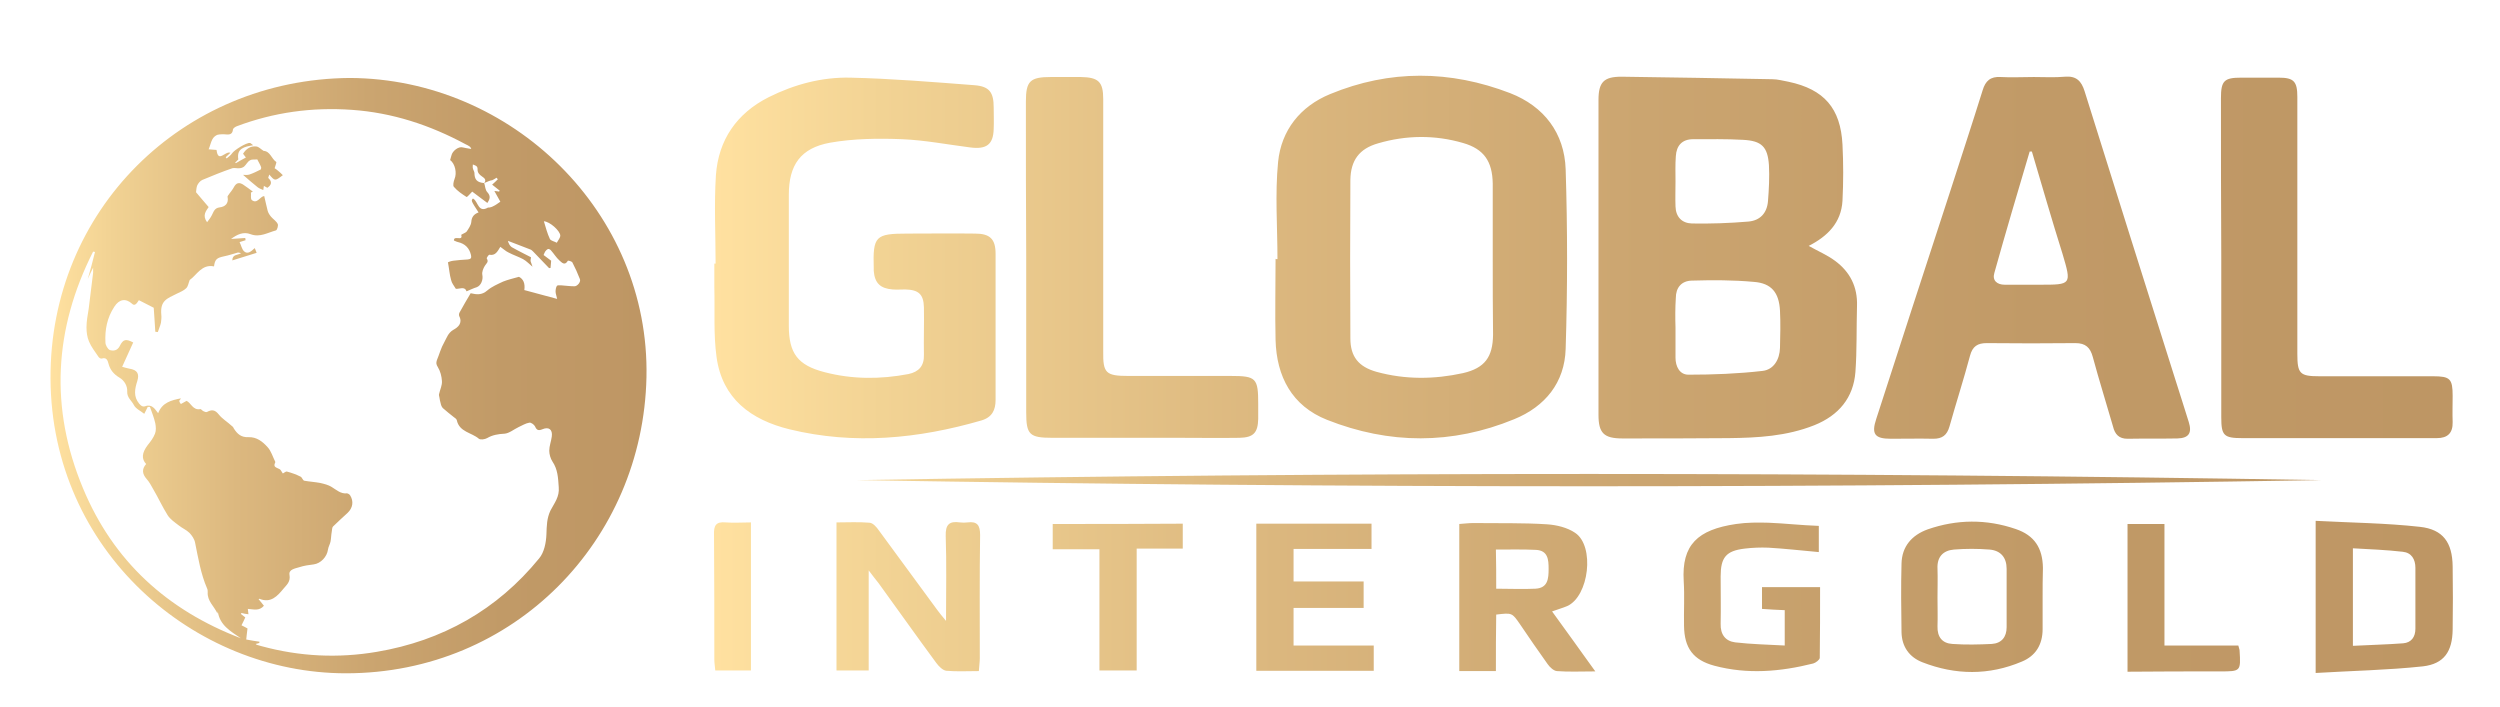 <?xml version="1.0" encoding="utf-8"?>
<!-- Generator: Adobe Illustrator 22.0.0, SVG Export Plug-In . SVG Version: 6.00 Build 0)  -->
<svg version="1.1" id="Layer_1" xmlns="http://www.w3.org/2000/svg" xmlns:xlink="http://www.w3.org/1999/xlink" x="0px" y="0px"
	 viewBox="0 0 792 224" style="enable-background:new 0 0 792 224;" xml:space="preserve">
<style type="text/css">
	.st0{fill:url(#SVGID_1_);}
	.st1{fill:url(#SVGID_2_);}
</style>
<linearGradient id="SVGID_1_" gradientUnits="userSpaceOnUse" x1="16.014" y1="118.97" x2="204.827" y2="118.97">
	<stop  offset="7.931549e-07" style="stop-color:#FFE1A0"/>
	<stop  offset="9.670901e-02" style="stop-color:#F2D394"/>
	<stop  offset="0.312" style="stop-color:#DCB87F"/>
	<stop  offset="0.533" style="stop-color:#CBA570"/>
	<stop  offset="0.759" style="stop-color:#C19A67"/>
	<stop  offset="1" style="stop-color:#BE9664"/>
</linearGradient>
<path class="st0" d="M110.8,24.7c51.3,0.2,95.1,42.6,94,94.8c-1.1,51.7-41.9,93.8-95.2,93.8c-48.2,0-93.3-38.8-93.6-93.3
	C15.7,66.6,57.8,25.1,110.8,24.7z M27.8,88.4L27.8,88.4c0.8-2.8,1.6-5.7,2.3-8.6c-0.2,0-0.4,0-0.6-0.1c-12.4,24.5-13.8,49.6-3.2,75
	c9.6,23.1,26.7,38.6,50,47.5c-3.2-2.2-6.7-4.1-7.3-8.5c0,0.2-0.1,0.5-0.1,0.7c-1-2.3-3.3-4-3.1-6.8c0-0.4,0-0.8-0.2-1.2
	c-2-4.6-2.8-9.6-3.8-14.5c-0.2-1.1-1-2.3-1.8-3.1c-0.9-0.9-2.3-1.5-3.3-2.3c-1.3-1-2.8-2-3.6-3.3c-1.7-2.7-3-5.6-4.6-8.3
	c-0.6-1.1-1.2-2.2-2-3.1c-1.5-1.7-1.6-3.2-0.2-4.8c-1.5-1.6-1.4-3.5,0.5-6c0.9-1.1,1.8-2.3,2.3-3.6c0.4-1,0.3-2.2,0.1-3.3
	c-0.4-1.8-1.1-3.5-1.7-5.2c-0.2,0-0.5,0-0.7,0c-0.4,0.8-0.7,1.5-1.1,2.2c-1.1-0.9-2.7-1.6-3.3-2.8c-0.7-1.4-2.2-2.3-2.1-4.3
	c0.1-1.6-0.8-3.4-2.5-4.4c-1.7-1-2.9-2.4-3.4-4.3c-0.3-1.1-0.6-2.2-2.2-1.7c-0.3,0.1-0.9-0.3-1.1-0.7c-1-1.5-2.2-3-2.9-4.7
	c-0.6-1.4-0.8-3-0.8-4.5c0-2,0.4-4,0.7-5.9c0.5-3.8,0.9-7.6,1.4-11.4c0-0.4,0-0.7,0-1.6C28.7,86.5,28.2,87.4,27.8,88.4z M153.4,58
	c0.8-1.1,0-1.6-0.7-2.1c-0.9-0.6-1.5-1.3-1.4-2.4c0-0.3-0.1-0.6-0.3-0.8c-0.3-0.3-0.8-0.4-1.2-0.6c0,0.4-0.1,0.8,0,1.2
	c0.1,0.5,0.4,0.9,0.5,1.4C150.3,56.9,151.1,57.8,153.4,58c0.3,0.9,0.3,2.2,1,2.9c1.2,1.3,0.7,2.3,0,3.4c-1.7-1.3-3.4-2.5-4.8-3.6
	c-0.7,0.7-1.6,1.8-1.8,1.7c-1.4-0.9-2.9-1.9-4-3.2c-0.4-0.4-0.1-1.7,0.2-2.5c0.8-1.9,0.2-4.8-1.4-6c0.1-0.5,0.3-0.9,0.4-1.4
	c0.3-1.5,2.3-3,3.6-2.6c0.8,0.2,1.6,0.3,2.7,0.5c-0.2-0.5-0.3-0.6-0.4-0.7c-0.4-0.3-0.9-0.6-1.4-0.8c-11.3-6.1-23.2-10-36-10.9
	C98.8,33.9,86.7,35.6,75,40c-0.5,0.2-1.1,0.6-1.2,1c-0.1,1.3-0.8,1.7-2,1.6c-1-0.1-2-0.1-2.9,0.1c-0.6,0.2-1.3,0.8-1.6,1.4
	c-0.5,0.9-0.7,2-1.2,3.2c0.8,0.1,1.7,0.1,2.5,0.2c0.5,4.3,2.8,0.2,4.4,0.9c-0.6,0.6-1.1,1-1.5,1.4c0.1,0.1,0.2,0.3,0.3,0.4
	c0.6-0.5,1.3-1,1.7-1.6c0.6-1,4.6-3.5,5.7-3.3c0.2,0,0.4,0.3,1,0.7c-2.8,0.5-5.3,1-4.7,4.5c-0.3,0.3-0.6,0.7-1,1
	c0.1,0.1,0.2,0.1,0.2,0.2c1-0.6,2.1-1.2,3.2-1.8c-0.4-0.5-0.7-0.9-0.9-1.2c1-1.6,2.4-2.5,4.2-2.3c0.8,0.1,1.5,0.9,2.3,1.4
	c2.1,0.1,2.5,2.5,4,3.5c0.2,0.1-0.3,1.2-0.5,2c0.3,0.2,0.8,0.5,1.2,0.9c0.5,0.4,0.9,0.8,1.4,1.3c-2.5,1.9-2.5,1.9-4.3-0.2
	c-0.1,0.5-0.4,1-0.3,1.1c1.3,1.2,1,2.2-0.3,3.1c-0.4-0.2-0.7-0.4-1.1-0.6c-0.1,0.5-0.1,0.8-0.2,1.3c-0.7-0.3-1.3-0.5-1.8-0.9
	c-1.5-1.2-2.9-2.4-4.6-3.9c0.7,0,1.4,0.1,2-0.1c1.2-0.4,2.4-1,3.6-1.6c0.1-0.1,0.2-0.6,0.1-0.8c-0.3-0.8-0.8-1.6-1.2-2.4
	c-0.8,0.1-1.7-0.1-2.3,0.3c-0.8,0.4-1.2,1.4-1.9,2c-0.4,0.3-1,0.5-1.5,0.5c-0.7,0.1-1.5-0.2-2.2,0c-3.2,1.1-6.4,2.4-9.5,3.7
	c-0.7,0.3-1.3,1.1-1.6,1.7c-0.3,0.7-0.3,1.5-0.4,2.2c1.2,1.5,2.6,3,4,4.7c-0.8,1.2-2.1,2.6-0.5,4.8c0.6-0.8,1.1-1.4,1.5-2.2
	c0.6-1.1,0.8-2.3,2.5-2.5c1.7-0.2,2.9-1.2,2.5-3.3c-0.1-0.3,0.4-0.7,0.6-1.1c0.4-0.5,0.8-1,1.1-1.5c0.7-1.3,1.4-2.4,3.1-1.4
	c1.1,0.7,2.1,1.5,3.2,2.3c-0.2,0.1-0.4,0.2-0.6,0.3c0.1,0.8-0.2,2,0.3,2.4c1.7,1.3,2.5-1.1,3.9-1.3c0.4,1.6,0.7,3.2,1.1,4.7
	c0.2,0.7,0.6,1.3,1.1,1.9c0.7,0.8,1.7,1.4,2.1,2.3c0.2,0.5-0.2,1.9-0.6,2c-2.6,0.7-5.1,2.3-8,1.2c-2.3-0.9-4.3,0.1-6.2,1.5
	c1.6-0.1,3.1-0.2,4.5-0.3c0,0.2,0.1,0.5,0.1,0.7c-0.6,0.2-1.3,0.4-1.9,0.6c0.5,1,0.7,2.2,1.4,2.9c1.2,1.1,2.3,0,3.4-1
	c0.2,0.5,0.4,0.9,0.6,1.5c-2.6,0.8-5.1,1.6-7.7,2.4c0-2,1.7-1.6,2.8-2.3c-0.5-0.1-0.8-0.2-1-0.2c-1.5,0.4-2.9,0.9-4.4,1.2
	c-2.3,0.5-2.9,0.9-3.2,3.2c-3.9-0.8-5.5,2.8-7.7,4.3c-0.4,1-0.5,2-1.1,2.6c-0.8,0.8-1.9,1.2-2.9,1.7c-3.2,1.6-5.4,2.2-5,6.7
	c0.1,0.8,0,1.7-0.1,2.5c-0.2,1-0.7,2-1,3c-0.3,0-0.6-0.1-0.8-0.1c-0.2-2.7-0.3-5.3-0.5-7.6c-1.8-0.9-3.2-1.6-4.7-2.4
	c-0.9,1.5-1.5,1.8-2.2,1.1c-2-1.8-4.1-1.4-5.6,1c-2.3,3.5-3,7.3-2.8,11.3c0,0.8,0.7,2.1,1.4,2.4c1,0.3,2.3,0.3,3.1-1.2
	c1.1-2.3,2-2.4,4.3-1.2c-1.1,2.5-2.3,5-3.5,7.7c0.8,0.2,1.6,0.5,2.3,0.6c2.5,0.4,3.2,1.6,2.5,3.9c-0.8,2.5-1.3,4.9,0.6,7.2
	c0.7,0.8,1.2,1.1,2.2,0.7c0.6-0.2,1.5-0.1,2,0.3c0.7,0.4,1.1,1.2,1.8,2c1.3-3.4,4.2-4.1,7.2-4.7c-0.1,0.4-0.5,0.6-0.5,0.8
	c0,0.4,0.3,0.7,0.5,1c0.6-0.3,1.1-0.6,1.8-1c1.4,0.6,2,3.1,4.4,2.6c0.2,0,0.5,0.4,0.8,0.6c0.4,0.2,1,0.5,1.3,0.3
	c1.5-0.8,2.5-0.7,3.7,0.8c1.1,1.4,2.8,2.4,4.2,3.7c0.3,0.2,0.5,0.5,0.6,0.8c1.1,1.7,2.3,2.8,4.6,2.7c2.6-0.1,4.5,1.4,6.1,3.2
	c1.1,1.2,1.6,3,2.4,4.6c0,0,0,0.1,0,0.2c-0.8,1.5,0.4,1.6,1.3,2.1c0.5,0.2,0.7,0.9,1.1,1.4c0.3-0.1,0.9-0.7,1.3-0.6
	c1.5,0.4,2.9,0.9,4.3,1.6c0.5,0.2,0.7,1.2,1.2,1.3c1.7,0.3,3.4,0.4,5,0.7c1.3,0.3,2.6,0.6,3.7,1.3c1.5,0.9,2.8,2.2,4.8,2
	c0.3,0,0.8,0.3,1,0.6c1.2,1.9,0.9,4-0.8,5.6c-1.5,1.4-3.1,2.8-4.6,4.3c-0.3,0.3-0.3,1-0.4,1.6c-0.2,1.1-0.2,2.2-0.4,3.2
	c-0.2,0.9-0.7,1.7-0.8,2.5c-0.3,2.3-2.3,4.4-4.5,4.7c-1.6,0.2-3.1,0.4-4.6,0.9c-1.3,0.4-3.4,0.7-3.1,2.4c0.4,2.2-0.9,3.2-1.9,4.4
	c-1.9,2.3-4,4.7-7.6,3.2c-0.1,0-0.2,0.1-0.3,0.1c0.6,0.7,1.1,1.4,1.7,2.1c-1.5,1.8-3.4,1.1-5.1,1c0.1,0.5,0.1,1.1,0.2,1.7
	c-0.9-0.1-1.5-0.2-2.2-0.4c-0.1,0.1-0.1,0.2-0.2,0.3c0.5,0.4,0.9,0.7,1.4,1.1c-0.3,0.7-0.7,1.5-1.2,2.5c0.6,0.3,1.4,0.7,1.9,1
	c-0.2,1.4-0.3,2.7-0.4,3.5c1.5,0.3,2.9,0.5,4.2,0.7c0,0.1,0,0.2-0.1,0.4c-0.3,0.1-0.6,0.2-1.1,0.3c0.2,0.2,0.3,0.3,0.4,0.3
	c0.5,0.1,0.9,0.3,1.4,0.4c12.1,3.3,24.3,3.9,36.6,1.8c20.7-3.5,38.1-13.3,51.4-29.6c1.6-1.9,2.2-5,2.3-7.6c0.1-2.7,0.1-5.1,1.3-7.6
	c1.2-2.3,2.9-4.3,2.6-7.4c-0.2-2.9-0.3-5.6-2-8.1c-0.6-0.9-1-2.3-1-3.4c0-1.5,0.6-3,0.8-4.5c0.3-2.2-0.9-3.2-3-2.3
	c-1.2,0.5-1.8,0.3-2.3-0.9c-0.3-0.6-1.3-1.3-1.8-1.2c-1.2,0.2-2.3,0.9-3.4,1.4c-1.5,0.7-3,2-4.5,2.1c-2,0.1-3.8,0.4-5.5,1.4
	c-0.7,0.4-2.1,0.6-2.6,0.2c-2.3-2-6.2-2.1-7-5.9c-0.1-0.4-0.6-0.7-1-1c-1.1-0.9-2.3-1.8-3.4-2.8c-0.4-0.4-0.6-1-0.7-1.5
	c-0.2-0.6-0.3-1.3-0.4-1.9c-0.1-0.4-0.2-0.8-0.1-1.1c0.3-1.4,1-2.7,0.9-4.1c-0.1-1.5-0.5-3.1-1.3-4.4c-0.5-0.8-0.6-1.3-0.3-2.2
	c0.8-1.9,1.3-3.9,2.3-5.6c0.8-1.4,1.2-3,2.9-4c1.5-0.8,3-2.1,1.9-4.3c-0.2-0.4-0.1-1,0.2-1.4c1.1-2,2.2-3.9,3.4-5.9
	c1.8,0.4,3.5,0.7,5.3-0.9c1.4-1.2,3.3-2,5-2.8c1.5-0.6,3.2-1,5-1.5c1.4,0.7,2,2.1,1.7,4.2c3.3,0.9,6.6,1.8,10.4,2.8
	c-0.2-1-0.5-1.7-0.5-2.3c0-0.6,0.1-1.3,0.4-1.8c0.2-0.3,0.9-0.2,1.4-0.2c1.4,0.1,2.8,0.3,4.2,0.3c0.9,0,2.1-1.4,1.7-2.3
	c-0.7-1.8-1.5-3.6-2.4-5.3c-0.2-0.3-1.3-0.6-1.4-0.5c-1,1.7-1.9,0.6-2.7-0.1c-1-0.9-1.7-2.1-2.6-3.1c-0.2-0.3-0.7-0.6-1-0.5
	c-0.3,0.1-0.7,0.5-0.9,0.8c-0.2,0.3-0.3,0.7-0.5,1.1c0.8,0.6,1.6,1.2,2.4,1.8c-0.1,0.8-0.1,1.5-0.2,2.3c-0.3,0-0.5,0.1-0.5,0
	c-1.7-1.7-3.3-3.5-5-5.2c-0.3-0.3-0.6-0.6-1-0.7c-2.3-0.9-4.7-1.8-7-2.7c0.2,0.8,0.6,1.6,1.2,2c2.1,1.2,4.2,2.2,6.1,3.2
	c0,0.5-0.2,0.9-0.1,1.3c0.2,0.7,0.5,1.3,0.6,1.7c-1-0.8-1.9-1.8-3-2.4c-1.5-0.8-3.1-1.3-4.6-2.1c-0.9-0.4-1.7-1.2-2.6-1.8
	c-0.9,1.5-1.6,2.9-3.5,2.5c-0.2,0-0.9,1-0.8,1.2c0.7,1.1-0.1,1.5-0.6,2.3c-0.5,0.8-1,2-0.8,2.9c0.3,1.5-0.4,3.4-1.8,3.9
	c-1,0.3-2,0.8-3.2,1.3c-0.6-1.7-2.2-0.7-3.4-0.8c-0.6-1-1.3-1.8-1.5-2.8c-0.5-1.7-0.6-3.5-1-5.6c0.2-0.1,0.9-0.4,1.7-0.5
	c1.5-0.2,3-0.3,4.6-0.4c1-0.1,1.2-0.5,1-1.4c-0.5-2.2-1.9-3.6-4.1-4.1c-0.5-0.1-1-0.4-1.3-0.5c-0.1-1.8,3,0.4,2.3-1.8
	c0.6-0.4,1.3-0.6,1.7-1c0.6-0.9,1.4-2,1.5-3.1c0.1-1.6,0.9-2.5,2.3-3c-2.4-3.7-2.4-3.7-1.8-4.4c0.1,0,0.1,0.1,0.2,0.1
	c1.5,1,1.5,4.6,4.7,2.7c0,0,0.1,0.1,0.1,0.1c0.5-0.1,1-0.2,1.5-0.5c0.7-0.3,1.3-0.8,2.2-1.4c-0.5-0.9-1.2-2.1-1.9-3.4
	c0.7,0.1,1.1,0.1,1.5,0.2c0.1-0.1,0.1-0.2,0.2-0.3c-0.8-0.6-1.6-1.3-2.4-1.9c0.7-0.6,1.3-1.2,1.8-1.7c-0.1-0.2-0.3-0.3-0.4-0.5
	c-0.5,0.3-0.9,0.6-1.4,0.8C155.5,57.1,154.4,57.5,153.4,58z M172.3,70.1c0.6,2,1.1,3.9,1.9,5.6c0.3,0.6,1.5,0.8,2.2,1.2
	c0.4-0.8,1.1-1.5,1.1-2.3C177.4,73.1,174.2,70.2,172.3,70.1z"/>
<linearGradient id="SVGID_2_" gradientUnits="userSpaceOnUse" x1="226.204" y1="118.647" x2="777" y2="118.647">
	<stop  offset="9.914436e-07" style="stop-color:#FFE1A0"/>
	<stop  offset="9.670919e-02" style="stop-color:#F2D394"/>
	<stop  offset="0.312" style="stop-color:#DCB87F"/>
	<stop  offset="0.533" style="stop-color:#CBA570"/>
	<stop  offset="0.759" style="stop-color:#C19A67"/>
	<stop  offset="1" style="stop-color:#BE9664"/>
</linearGradient>
<path class="st1" d="M573,77.9c3,1.7,5.9,2.9,8.3,4.7c4.8,3.5,7.2,8.3,7,14.3c-0.2,7,0,14-0.5,20.9c-0.6,8.2-5.3,13.8-13,16.9
	c-8.8,3.5-18,4-27.2,4.1c-11.2,0.1-22.4,0.1-33.6,0.1c-5.9,0-7.6-1.7-7.6-7.5c0-33.2,0-66.4,0-99.7c0-5.7,1.7-7.4,7.3-7.4
	c15.9,0.2,31.9,0.5,47.8,0.8c1.7,0,3.4,0.5,5.1,0.8c11.3,2.4,16.5,8.4,17.1,19.9c0.3,5.9,0.3,11.9,0,17.8
	C583.3,70.6,578.9,74.9,573,77.9z M530.8,103.8c0,3.2,0,6.3,0,9.5c0,2.8,1.3,5.4,4.1,5.4c7.8,0,15.7-0.3,23.5-1.2
	c3.5-0.4,5.4-3.6,5.5-7.3c0.1-3.9,0.2-7.9,0-11.8c-0.3-5.7-2.7-8.7-8.3-9.1c-6.5-0.6-13.1-0.6-19.7-0.4c-3.2,0.1-5,2.2-5,5.5
	C530.7,97.5,530.7,100.7,530.8,103.8z M530.8,57.5c0,2.6-0.1,5.3,0,7.9c0.1,3.3,2,5.3,5.2,5.4c5.9,0.1,11.9-0.1,17.8-0.6
	c3.8-0.3,6-2.7,6.3-6.5c0.3-3.8,0.5-7.6,0.3-11.4c-0.4-5.8-2.3-7.7-8.2-8c-5.3-0.3-10.5-0.2-15.8-0.2c-3.5,0-5.3,2-5.5,5.4
	C530.7,52.2,530.8,54.8,530.8,57.5z M404.7,82.1c0-10.3-0.8-20.6,0.2-30.8c1-10,7-17.6,16.5-21.5c18.9-7.8,38-7.6,57-0.3
	c10.8,4.2,17.2,12.7,17.6,24.1c0.6,18.9,0.6,37.9,0,56.9c-0.3,10.7-6.5,18.3-16.3,22.3c-19.7,8.1-39.6,8-59.3,0.2
	c-11.1-4.4-16-13.7-16.3-25.3c-0.2-8.6,0-17.1,0-25.7C404.3,82.1,404.5,82.1,404.7,82.1z M472.9,82.3c0-8,0-16.1,0-24.1
	c-0.1-7.1-2.8-11-9.4-12.9c-8.9-2.6-18-2.5-26.9,0.1c-6,1.7-8.7,5.4-8.8,11.6c-0.1,16.7-0.1,33.5,0,50.2c0,5.8,2.6,9,8.3,10.6
	c9.1,2.5,18.3,2.4,27.4,0.4c6.9-1.6,9.4-5.1,9.5-12.1C472.9,98.1,472.9,90.2,472.9,82.3z M226.3,83.5c0,2.5,0,5,0,7.5
	c0.2,7.4-0.3,14.8,0.7,22.1c1.8,13.2,10.9,19.9,23.1,22.9c20.5,5,40.8,3,60.8-2.8c3.4-1,4.5-3.3,4.5-6.5c0-15.4,0-30.8,0-46.3
	c0-4.7-1.8-6.4-6.5-6.4c-7.1-0.1-14.2,0-21.4,0c-10.2,0-11,0.8-10.7,11c0,0.3,0,0.5,0,0.8c0.3,3.9,2.1,5.6,6,5.9c1.3,0.1,2.6,0,4,0
	c4.2,0.1,5.8,1.5,5.9,5.7c0.1,5-0.1,10,0,15c0.1,3.5-1.6,5.4-4.9,6.1c-8.9,1.7-17.8,1.7-26.6-0.6c-8.5-2.2-11.3-6-11.3-14.7
	c0-13.8,0-27.7,0-41.5c0-9.4,3.7-14.8,13.1-16.5c7.4-1.3,15.2-1.4,22.8-1.1c7.2,0.3,14.4,1.7,21.5,2.6c5.2,0.7,7.4-0.9,7.5-5.9
	c0.1-2.2,0-4.5,0-6.7c0-4.8-1.3-6.7-6-7.1c-13.1-1-26.3-2.1-39.4-2.4c-9-0.2-17.7,2.1-25.9,6.2c-10.1,5.1-15.9,13.5-16.7,24.7
	c-0.6,9.3-0.1,18.7-0.1,28C226.5,83.5,226.4,83.5,226.3,83.5z M644.3,24.4c3.3,0,6.6,0.2,9.9-0.1c3.6-0.3,5.2,1.4,6.2,4.6
	c9.5,30.4,19.1,60.8,28.7,91.2c1.4,4.5,2.9,9,4.3,13.6c1.1,3.5,0,5.1-3.6,5.2c-5.3,0.1-10.5,0-15.8,0.1c-2.7,0-4-1.4-4.6-3.9
	c-2.1-7.3-4.4-14.6-6.4-22c-0.8-3-2.3-4.4-5.5-4.4c-9.4,0.1-18.7,0.1-28.1,0c-2.9,0-4.5,1-5.3,4c-2,7.5-4.4,14.9-6.5,22.4
	c-0.8,2.8-2.3,3.9-5.1,3.9c-4.5-0.1-9,0-13.5,0c-5.1,0-6.2-1.5-4.6-6.3c7.7-23.8,15.4-47.6,23.2-71.4c3.5-10.9,7.1-21.8,10.5-32.7
	c0.9-3,2.5-4.4,5.7-4.2C637.2,24.6,640.7,24.4,644.3,24.4z M643.7,48c-0.2,0-0.5,0-0.7,0c-3.8,12.8-7.6,25.6-11.2,38.5
	c-0.7,2.4,0.9,3.7,3.3,3.7c3.7,0,7.4,0,11.1,0c10.1,0,10.1,0,7.2-9.8C650,69.6,646.9,58.8,643.7,48z M325.1,81.2c0,16.5,0,33,0,49.4
	c0,7.1,1,8.1,8.3,8.1c13.4,0,26.9,0,40.3,0c6.3,0,12.7,0.1,19,0c4.4-0.1,5.8-1.6,5.9-6c0-1.6,0-3.2,0-4.7c0-8.2-0.6-8.9-8.7-8.9
	c-10.8,0-21.6,0-32.4,0c-7.2,0-8.1-0.9-8-7.8c0-26.6,0-53.3,0-79.9c0-5.5-1.5-6.9-7.1-7c-3.2,0-6.3,0-9.5,0c-6.6,0-7.9,1.3-7.9,7.8
	C325,48.5,325,64.8,325.1,81.2C325,81.2,325.1,81.2,325.1,81.2z M703.7,81.6c0,16.9,0,33.7,0,50.6c0,5.8,0.8,6.6,6.7,6.6
	c16.1,0,32.1,0,48.2,0c4.5,0,9,0,13.4,0c3.4,0,5.1-1.6,5-5.1c-0.1-2.8,0-5.5,0-8.3c0-5.4-0.8-6.2-6.2-6.2c-12,0-24,0-36,0
	c-6.2,0-7-0.8-7-7.1c0-27.1,0-54.3,0-81.4c0-4.9-1.1-6.1-5.9-6.1c-4,0-7.9,0-11.9,0c-5.4,0-6.4,1-6.4,6.5
	C703.6,47.9,703.6,64.7,703.7,81.6C703.7,81.6,703.7,81.6,703.7,81.6z M296.9,193.2c-6.2-8.4-12.3-16.8-18.5-25.2
	c-0.7-1-1.8-2.3-2.9-2.4c-3.5-0.3-7-0.1-10.5-0.1c0,16,0,31.4,0,46.9c3.5,0,6.6,0,10.2,0c0-10.4,0-20.5,0-31.7c1.5,2,2.3,3,3.1,4
	c6.1,8.4,12.1,16.9,18.3,25.3c0.8,1.1,2.1,2.4,3.2,2.5c3.3,0.3,6.7,0.1,10.3,0.1c0.1-1.7,0.3-2.9,0.3-4c0-13-0.1-26.1,0.1-39.1
	c0-3.1-0.9-4.4-4-4c-0.8,0.1-1.6,0.1-2.4,0c-3.4-0.5-4.6,0.7-4.5,4.3c0.3,8.6,0.1,17.1,0.1,26.9
	C298.4,195.1,297.6,194.2,296.9,193.2z M733.6,165c11.3,0.6,22.2,0.7,33,1.9c7.4,0.8,10.3,5,10.4,12.5c0.1,6.7,0.1,13.4,0,20.1
	c-0.1,6.9-2.7,10.8-9.4,11.6c-11.2,1.2-22.4,1.4-34,2.1C733.6,196.9,733.6,181.5,733.6,165z M745.4,204.6c5.4-0.3,10.7-0.4,15.9-0.8
	c2.6-0.2,3.9-2,3.9-4.6c0-6.4,0-12.9,0-19.3c0-2.7-1.2-4.8-4-5.1c-5.2-0.6-10.5-0.8-15.8-1.1C745.4,184.4,745.4,194.2,745.4,204.6z
	 M271.4,152.1c154.6,2.6,309.2,2.6,464,0C580.8,149.5,426.1,149.5,271.4,152.1z M473.9,212.6c-4.2,0-7.8,0-11.6,0
	c0-15.5,0-30.8,0-46.6c1.5-0.1,3-0.3,4.5-0.3c7.8,0.1,15.6-0.1,23.3,0.4c3,0.2,6.4,1,8.9,2.7c6.3,4.2,4.4,20.1-2.5,23.2
	c-1.4,0.6-2.9,1-4.8,1.7c2.4,3.3,4.6,6.4,6.8,9.4c2.1,2.9,4.2,5.9,6.9,9.6c-4.7,0-8.4,0.2-12.2-0.1c-1-0.1-2.2-1.2-2.9-2.2
	c-3-4.2-5.9-8.4-8.8-12.7c-2.5-3.6-2.5-3.6-7.5-3C473.9,200.5,473.9,206.4,473.9,212.6z M474,186.5c4.4,0,8.4,0.2,12.4,0
	c4-0.2,4.2-3.2,4.2-6.3c0-2.9-0.2-5.8-4-6c-4.1-0.2-8.3-0.1-12.7-0.1C474,178.3,474,182.2,474,186.5z M647.1,189.4
	c0,3.3,0,6.6,0,9.9c0,4.9-2.2,8.5-6.6,10.3c-10.4,4.4-21,4.3-31.5,0.2c-4.1-1.6-6.5-4.9-6.6-9.5c-0.1-7.2-0.2-14.5,0-21.7
	c0.1-5.5,3.3-9.1,8.3-10.9c9.2-3.2,18.6-3.3,27.9-0.1c5.9,2,8.5,6,8.6,12.3C647.1,183.1,647.1,186.3,647.1,189.4z M613.8,189.3
	c0,3,0.1,6.1,0,9.1c-0.1,3.4,1.5,5.4,4.7,5.6c4.2,0.3,8.4,0.2,12.5,0c3.1-0.2,4.7-2.2,4.7-5.3c0-6.2,0-12.4,0-18.5
	c0-3.6-1.9-5.8-5.4-6.1c-3.8-0.3-7.6-0.3-11.3,0c-3.5,0.3-5.4,2.4-5.2,6.1C613.9,183.2,613.8,186.3,613.8,189.3z M560.3,165.6
	c-3.4-0.1-6.9-0.1-10.3,0.4c-12.2,1.8-17.3,6.6-16.6,18.1c0.3,4.7,0,9.5,0.1,14.2c0.1,7,2.9,10.8,9.6,12.6
	c10.5,2.8,20.9,1.9,31.3-0.7c0.8-0.2,2.1-1.2,2.1-1.8c0.1-7.5,0.1-14.9,0.1-22.4c-6.4,0-12.3,0-18.4,0c0,2.4,0,4.5,0,6.9
	c2.5,0.2,4.8,0.3,7.2,0.4c0,3.6,0,6.8,0,11.2c-5.4-0.3-10.6-0.4-15.7-1c-3.1-0.4-4.7-2.5-4.6-5.9c0.1-5,0-10,0-15
	c0-6,1.7-8.1,7.6-8.8c2.5-0.3,5-0.4,7.5-0.3c5.2,0.3,10.4,0.9,16,1.4c0-2.6,0-5.1,0-8.3C570.5,166.4,565.4,165.8,560.3,165.6z
	 M434.5,173.9c0-2.9,0-5.3,0-8c-12.3,0-24.4,0-36.5,0c0,15.7,0,31.1,0,46.6c12.5,0,24.8,0,37.2,0c0-2.7,0-5.1,0-8
	c-8.6,0-16.9,0-25.4,0c0-4.1,0-7.8,0-11.9c7.5,0,14.8,0,22.2,0c0-3,0-5.4,0-8.4c-7.6,0-14.9,0-22.2,0c0-3.6,0-6.7,0-10.3
	C418.1,173.9,426.2,173.9,434.5,173.9z M333.5,166c0,2.7,0,5.1,0,8c4.9,0,9.5,0,14.8,0c0,13.2,0,25.9,0,38.4c4.2,0,7.8,0,11.8,0
	c0-12.9,0-25.5,0-38.6c5,0,9.7,0,14.6,0c0-2.8,0-5.1,0-7.9C360.8,166,347.3,166,333.5,166z M703.2,212.7c6.7,0,6.7,0,6.3-6.6
	c0-0.4-0.2-0.7-0.4-1.6c-7.6,0-15.3,0-23.4,0c0-13.1,0-25.7,0-38.5c-4.1,0-7.8,0-11.7,0c0,15.6,0,30.9,0,46.8
	C684,212.7,693.6,212.7,703.2,212.7z M237.9,212.4c0-15.6,0-31,0-46.9c-2.8,0-5.4,0.2-8,0c-3.1-0.3-3.8,1-3.7,3.9
	c0.1,13.2,0.1,26.4,0.1,39.5c0,1.1,0.2,2.3,0.3,3.5C230.5,212.4,234.1,212.4,237.9,212.4z"/>
</svg>
